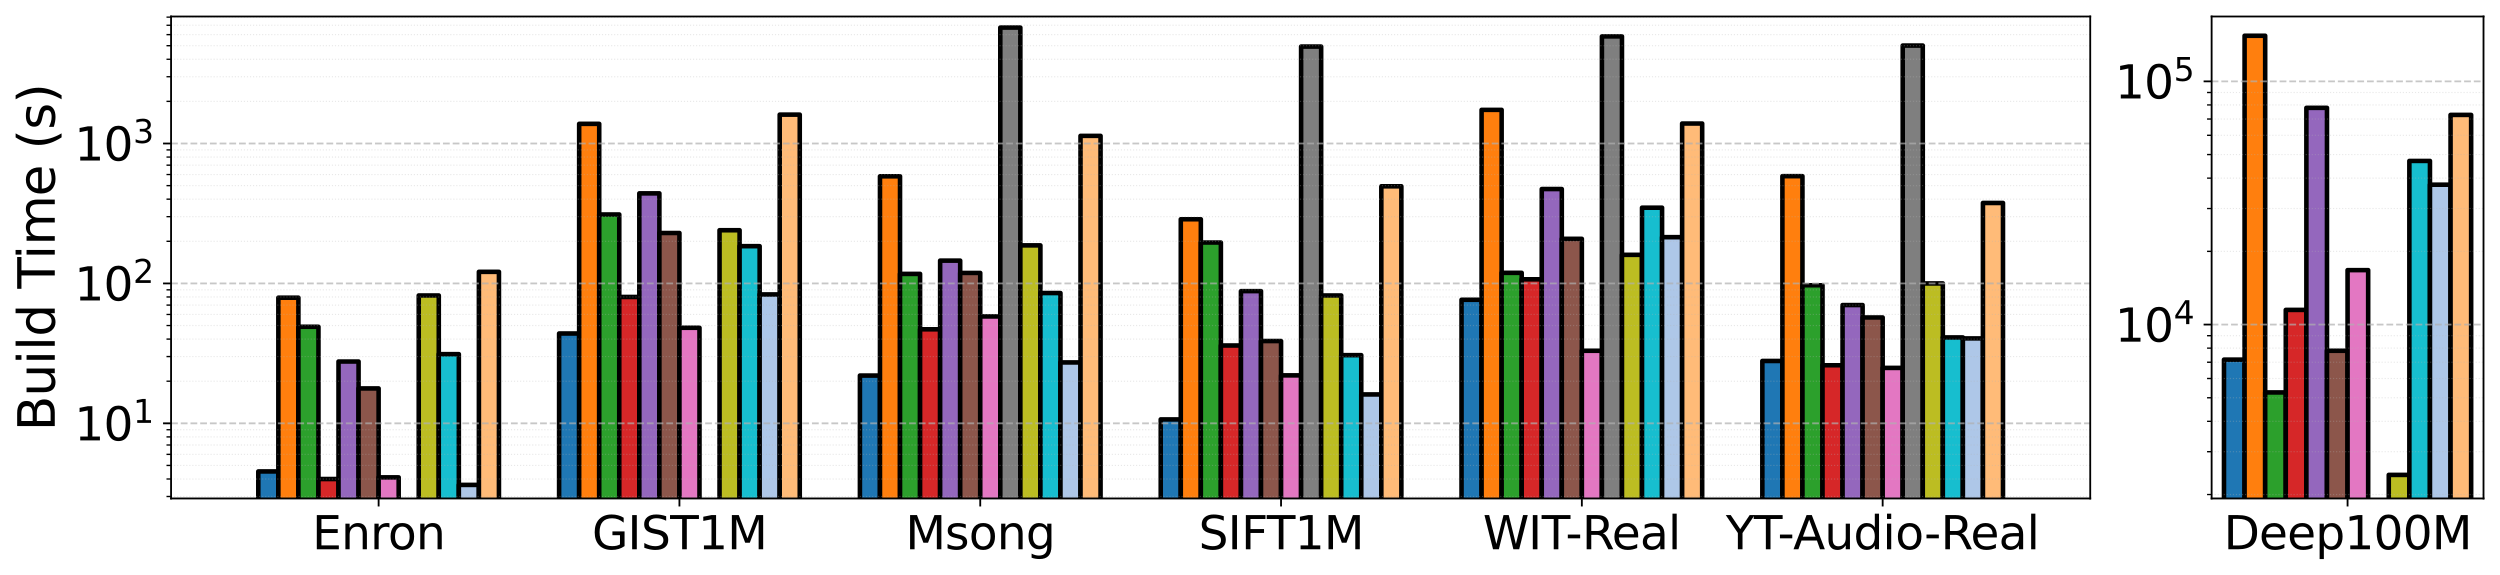 <?xml version="1.0" encoding="utf-8" standalone="no"?>
<!DOCTYPE svg PUBLIC "-//W3C//DTD SVG 1.1//EN"
  "http://www.w3.org/Graphics/SVG/1.1/DTD/svg11.dtd">
<svg xmlns:xlink="http://www.w3.org/1999/xlink" width="1091.584pt" height="251.196pt" viewBox="0 0 1091.584 251.196" xmlns="http://www.w3.org/2000/svg" version="1.1">
 <defs>
  <style type="text/css">*{stroke-linejoin: round; stroke-linecap: butt}</style>
 </defs>
 <g id="figure_1">
  <g id="patch_1">
   <path d="M 0 251.196 
L 1091.584 251.196 
L 1091.584 0 
L 0 0 
z
" style="fill: #ffffff"/>
  </g>
  <g id="axes_1">
   <g id="patch_2">
    <path d="M 74.692 217.64 
L 912.661 217.64 
L 912.661 7.2 
L 74.692 7.2 
z
" style="fill: #ffffff"/>
   </g>
   <g id="patch_3">
    <path d="M 112.781 61337.585 
L 121.538 61337.585 
L 121.538 205.85 
L 112.781 205.85 
z
" clip-path="url(#pbf9eec6130)" style="fill: #1f77b4; stroke: #000000; stroke-width: 2; stroke-linejoin: miter"/>
   </g>
   <g id="patch_4">
    <path d="M 244.125 61337.585 
L 252.881 61337.585 
L 252.881 145.616 
L 244.125 145.616 
z
" clip-path="url(#pbf9eec6130)" style="fill: #1f77b4; stroke: #000000; stroke-width: 2; stroke-linejoin: miter"/>
   </g>
   <g id="patch_5">
    <path d="M 375.468 61337.585 
L 384.224 61337.585 
L 384.224 163.982 
L 375.468 163.982 
z
" clip-path="url(#pbf9eec6130)" style="fill: #1f77b4; stroke: #000000; stroke-width: 2; stroke-linejoin: miter"/>
   </g>
   <g id="patch_6">
    <path d="M 506.811 61337.585 
L 515.567 61337.585 
L 515.567 183.12 
L 506.811 183.12 
z
" clip-path="url(#pbf9eec6130)" style="fill: #1f77b4; stroke: #000000; stroke-width: 2; stroke-linejoin: miter"/>
   </g>
   <g id="patch_7">
    <path d="M 638.154 61337.585 
L 646.91 61337.585 
L 646.91 130.883 
L 638.154 130.883 
z
" clip-path="url(#pbf9eec6130)" style="fill: #1f77b4; stroke: #000000; stroke-width: 2; stroke-linejoin: miter"/>
   </g>
   <g id="patch_8">
    <path d="M 769.497 61337.585 
L 778.253 61337.585 
L 778.253 157.609 
L 769.497 157.609 
z
" clip-path="url(#pbf9eec6130)" style="fill: #1f77b4; stroke: #000000; stroke-width: 2; stroke-linejoin: miter"/>
   </g>
   <g id="patch_9">
    <path d="M 121.538 61337.585 
L 130.294 61337.585 
L 130.294 129.977 
L 121.538 129.977 
z
" clip-path="url(#pbf9eec6130)" style="fill: #ff7f0e; stroke: #000000; stroke-width: 2; stroke-linejoin: miter"/>
   </g>
   <g id="patch_10">
    <path d="M 252.881 61337.585 
L 261.637 61337.585 
L 261.637 54.079 
L 252.881 54.079 
z
" clip-path="url(#pbf9eec6130)" style="fill: #ff7f0e; stroke: #000000; stroke-width: 2; stroke-linejoin: miter"/>
   </g>
   <g id="patch_11">
    <path d="M 384.224 61337.585 
L 392.98 61337.585 
L 392.98 76.976 
L 384.224 76.976 
z
" clip-path="url(#pbf9eec6130)" style="fill: #ff7f0e; stroke: #000000; stroke-width: 2; stroke-linejoin: miter"/>
   </g>
   <g id="patch_12">
    <path d="M 515.567 61337.585 
L 524.323 61337.585 
L 524.323 95.741 
L 515.567 95.741 
z
" clip-path="url(#pbf9eec6130)" style="fill: #ff7f0e; stroke: #000000; stroke-width: 2; stroke-linejoin: miter"/>
   </g>
   <g id="patch_13">
    <path d="M 646.91 61337.585 
L 655.666 61337.585 
L 655.666 47.975 
L 646.91 47.975 
z
" clip-path="url(#pbf9eec6130)" style="fill: #ff7f0e; stroke: #000000; stroke-width: 2; stroke-linejoin: miter"/>
   </g>
   <g id="patch_14">
    <path d="M 778.253 61337.585 
L 787.009 61337.585 
L 787.009 76.93 
L 778.253 76.93 
z
" clip-path="url(#pbf9eec6130)" style="fill: #ff7f0e; stroke: #000000; stroke-width: 2; stroke-linejoin: miter"/>
   </g>
   <g id="patch_15">
    <path d="M 130.294 61337.585 
L 139.05 61337.585 
L 139.05 142.676 
L 130.294 142.676 
z
" clip-path="url(#pbf9eec6130)" style="fill: #2ca02c; stroke: #000000; stroke-width: 2; stroke-linejoin: miter"/>
   </g>
   <g id="patch_16">
    <path d="M 261.637 61337.585 
L 270.393 61337.585 
L 270.393 93.646 
L 261.637 93.646 
z
" clip-path="url(#pbf9eec6130)" style="fill: #2ca02c; stroke: #000000; stroke-width: 2; stroke-linejoin: miter"/>
   </g>
   <g id="patch_17">
    <path d="M 392.98 61337.585 
L 401.736 61337.585 
L 401.736 119.584 
L 392.98 119.584 
z
" clip-path="url(#pbf9eec6130)" style="fill: #2ca02c; stroke: #000000; stroke-width: 2; stroke-linejoin: miter"/>
   </g>
   <g id="patch_18">
    <path d="M 524.323 61337.585 
L 533.079 61337.585 
L 533.079 105.895 
L 524.323 105.895 
z
" clip-path="url(#pbf9eec6130)" style="fill: #2ca02c; stroke: #000000; stroke-width: 2; stroke-linejoin: miter"/>
   </g>
   <g id="patch_19">
    <path d="M 655.666 61337.585 
L 664.423 61337.585 
L 664.423 119.134 
L 655.666 119.134 
z
" clip-path="url(#pbf9eec6130)" style="fill: #2ca02c; stroke: #000000; stroke-width: 2; stroke-linejoin: miter"/>
   </g>
   <g id="patch_20">
    <path d="M 787.009 61337.585 
L 795.766 61337.585 
L 795.766 124.557 
L 787.009 124.557 
z
" clip-path="url(#pbf9eec6130)" style="fill: #2ca02c; stroke: #000000; stroke-width: 2; stroke-linejoin: miter"/>
   </g>
   <g id="patch_21">
    <path d="M 139.05 61337.585 
L 147.806 61337.585 
L 147.806 209.152 
L 139.05 209.152 
z
" clip-path="url(#pbf9eec6130)" style="fill: #d62728; stroke: #000000; stroke-width: 2; stroke-linejoin: miter"/>
   </g>
   <g id="patch_22">
    <path d="M 270.393 61337.585 
L 279.149 61337.585 
L 279.149 129.67 
L 270.393 129.67 
z
" clip-path="url(#pbf9eec6130)" style="fill: #d62728; stroke: #000000; stroke-width: 2; stroke-linejoin: miter"/>
   </g>
   <g id="patch_23">
    <path d="M 401.736 61337.585 
L 410.492 61337.585 
L 410.492 143.781 
L 401.736 143.781 
z
" clip-path="url(#pbf9eec6130)" style="fill: #d62728; stroke: #000000; stroke-width: 2; stroke-linejoin: miter"/>
   </g>
   <g id="patch_24">
    <path d="M 533.079 61337.585 
L 541.836 61337.585 
L 541.836 150.855 
L 533.079 150.855 
z
" clip-path="url(#pbf9eec6130)" style="fill: #d62728; stroke: #000000; stroke-width: 2; stroke-linejoin: miter"/>
   </g>
   <g id="patch_25">
    <path d="M 664.423 61337.585 
L 673.179 61337.585 
L 673.179 121.954 
L 664.423 121.954 
z
" clip-path="url(#pbf9eec6130)" style="fill: #d62728; stroke: #000000; stroke-width: 2; stroke-linejoin: miter"/>
   </g>
   <g id="patch_26">
    <path d="M 795.766 61337.585 
L 804.522 61337.585 
L 804.522 159.489 
L 795.766 159.489 
z
" clip-path="url(#pbf9eec6130)" style="fill: #d62728; stroke: #000000; stroke-width: 2; stroke-linejoin: miter"/>
   </g>
   <g id="patch_27">
    <path d="M 147.806 61337.585 
L 156.562 61337.585 
L 156.562 157.856 
L 147.806 157.856 
z
" clip-path="url(#pbf9eec6130)" style="fill: #9467bd; stroke: #000000; stroke-width: 2; stroke-linejoin: miter"/>
   </g>
   <g id="patch_28">
    <path d="M 279.149 61337.585 
L 287.906 61337.585 
L 287.906 84.425 
L 279.149 84.425 
z
" clip-path="url(#pbf9eec6130)" style="fill: #9467bd; stroke: #000000; stroke-width: 2; stroke-linejoin: miter"/>
   </g>
   <g id="patch_29">
    <path d="M 410.492 61337.585 
L 419.249 61337.585 
L 419.249 113.8 
L 410.492 113.8 
z
" clip-path="url(#pbf9eec6130)" style="fill: #9467bd; stroke: #000000; stroke-width: 2; stroke-linejoin: miter"/>
   </g>
   <g id="patch_30">
    <path d="M 541.836 61337.585 
L 550.592 61337.585 
L 550.592 127.119 
L 541.836 127.119 
z
" clip-path="url(#pbf9eec6130)" style="fill: #9467bd; stroke: #000000; stroke-width: 2; stroke-linejoin: miter"/>
   </g>
   <g id="patch_31">
    <path d="M 673.179 61337.585 
L 681.935 61337.585 
L 681.935 82.547 
L 673.179 82.547 
z
" clip-path="url(#pbf9eec6130)" style="fill: #9467bd; stroke: #000000; stroke-width: 2; stroke-linejoin: miter"/>
   </g>
   <g id="patch_32">
    <path d="M 804.522 61337.585 
L 813.278 61337.585 
L 813.278 133.201 
L 804.522 133.201 
z
" clip-path="url(#pbf9eec6130)" style="fill: #9467bd; stroke: #000000; stroke-width: 2; stroke-linejoin: miter"/>
   </g>
   <g id="patch_33">
    <path d="M 156.562 61337.585 
L 165.319 61337.585 
L 165.319 169.602 
L 156.562 169.602 
z
" clip-path="url(#pbf9eec6130)" style="fill: #8c564b; stroke: #000000; stroke-width: 2; stroke-linejoin: miter"/>
   </g>
   <g id="patch_34">
    <path d="M 287.906 61337.585 
L 296.662 61337.585 
L 296.662 101.736 
L 287.906 101.736 
z
" clip-path="url(#pbf9eec6130)" style="fill: #8c564b; stroke: #000000; stroke-width: 2; stroke-linejoin: miter"/>
   </g>
   <g id="patch_35">
    <path d="M 419.249 61337.585 
L 428.005 61337.585 
L 428.005 119.172 
L 419.249 119.172 
z
" clip-path="url(#pbf9eec6130)" style="fill: #8c564b; stroke: #000000; stroke-width: 2; stroke-linejoin: miter"/>
   </g>
   <g id="patch_36">
    <path d="M 550.592 61337.585 
L 559.348 61337.585 
L 559.348 148.902 
L 550.592 148.902 
z
" clip-path="url(#pbf9eec6130)" style="fill: #8c564b; stroke: #000000; stroke-width: 2; stroke-linejoin: miter"/>
   </g>
   <g id="patch_37">
    <path d="M 681.935 61337.585 
L 690.691 61337.585 
L 690.691 104.293 
L 681.935 104.293 
z
" clip-path="url(#pbf9eec6130)" style="fill: #8c564b; stroke: #000000; stroke-width: 2; stroke-linejoin: miter"/>
   </g>
   <g id="patch_38">
    <path d="M 813.278 61337.585 
L 822.034 61337.585 
L 822.034 138.621 
L 813.278 138.621 
z
" clip-path="url(#pbf9eec6130)" style="fill: #8c564b; stroke: #000000; stroke-width: 2; stroke-linejoin: miter"/>
   </g>
   <g id="patch_39">
    <path d="M 165.319 61337.585 
L 174.075 61337.585 
L 174.075 208.437 
L 165.319 208.437 
z
" clip-path="url(#pbf9eec6130)" style="fill: #e377c2; stroke: #000000; stroke-width: 2; stroke-linejoin: miter"/>
   </g>
   <g id="patch_40">
    <path d="M 296.662 61337.585 
L 305.418 61337.585 
L 305.418 143.122 
L 296.662 143.122 
z
" clip-path="url(#pbf9eec6130)" style="fill: #e377c2; stroke: #000000; stroke-width: 2; stroke-linejoin: miter"/>
   </g>
   <g id="patch_41">
    <path d="M 428.005 61337.585 
L 436.761 61337.585 
L 436.761 138.158 
L 428.005 138.158 
z
" clip-path="url(#pbf9eec6130)" style="fill: #e377c2; stroke: #000000; stroke-width: 2; stroke-linejoin: miter"/>
   </g>
   <g id="patch_42">
    <path d="M 559.348 61337.585 
L 568.104 61337.585 
L 568.104 163.906 
L 559.348 163.906 
z
" clip-path="url(#pbf9eec6130)" style="fill: #e377c2; stroke: #000000; stroke-width: 2; stroke-linejoin: miter"/>
   </g>
   <g id="patch_43">
    <path d="M 690.691 61337.585 
L 699.447 61337.585 
L 699.447 153.164 
L 690.691 153.164 
z
" clip-path="url(#pbf9eec6130)" style="fill: #e377c2; stroke: #000000; stroke-width: 2; stroke-linejoin: miter"/>
   </g>
   <g id="patch_44">
    <path d="M 822.034 61337.585 
L 830.79 61337.585 
L 830.79 160.636 
L 822.034 160.636 
z
" clip-path="url(#pbf9eec6130)" style="fill: #e377c2; stroke: #000000; stroke-width: 2; stroke-linejoin: miter"/>
   </g>
   <g id="patch_45">
    <path clip-path="url(#pbf9eec6130)" style="fill: #7f7f7f; stroke: #000000; stroke-width: 2; stroke-linejoin: miter"/>
   </g>
   <g id="patch_46">
    <path clip-path="url(#pbf9eec6130)" style="fill: #7f7f7f; stroke: #000000; stroke-width: 2; stroke-linejoin: miter"/>
   </g>
   <g id="patch_47">
    <path d="M 436.761 61337.585 
L 445.517 61337.585 
L 445.517 12.037 
L 436.761 12.037 
z
" clip-path="url(#pbf9eec6130)" style="fill: #7f7f7f; stroke: #000000; stroke-width: 2; stroke-linejoin: miter"/>
   </g>
   <g id="patch_48">
    <path d="M 568.104 61337.585 
L 576.86 61337.585 
L 576.86 20.336 
L 568.104 20.336 
z
" clip-path="url(#pbf9eec6130)" style="fill: #7f7f7f; stroke: #000000; stroke-width: 2; stroke-linejoin: miter"/>
   </g>
   <g id="patch_49">
    <path d="M 699.447 61337.585 
L 708.204 61337.585 
L 708.204 15.898 
L 699.447 15.898 
z
" clip-path="url(#pbf9eec6130)" style="fill: #7f7f7f; stroke: #000000; stroke-width: 2; stroke-linejoin: miter"/>
   </g>
   <g id="patch_50">
    <path d="M 830.79 61337.585 
L 839.547 61337.585 
L 839.547 19.892 
L 830.79 19.892 
z
" clip-path="url(#pbf9eec6130)" style="fill: #7f7f7f; stroke: #000000; stroke-width: 2; stroke-linejoin: miter"/>
   </g>
   <g id="patch_51">
    <path d="M 182.831 61337.585 
L 191.587 61337.585 
L 191.587 129.014 
L 182.831 129.014 
z
" clip-path="url(#pbf9eec6130)" style="fill: #bcbd22; stroke: #000000; stroke-width: 2; stroke-linejoin: miter"/>
   </g>
   <g id="patch_52">
    <path d="M 314.174 61337.585 
L 322.93 61337.585 
L 322.93 100.521 
L 314.174 100.521 
z
" clip-path="url(#pbf9eec6130)" style="fill: #bcbd22; stroke: #000000; stroke-width: 2; stroke-linejoin: miter"/>
   </g>
   <g id="patch_53">
    <path d="M 445.517 61337.585 
L 454.274 61337.585 
L 454.274 107.142 
L 445.517 107.142 
z
" clip-path="url(#pbf9eec6130)" style="fill: #bcbd22; stroke: #000000; stroke-width: 2; stroke-linejoin: miter"/>
   </g>
   <g id="patch_54">
    <path d="M 576.86 61337.585 
L 585.617 61337.585 
L 585.617 129.014 
L 576.86 129.014 
z
" clip-path="url(#pbf9eec6130)" style="fill: #bcbd22; stroke: #000000; stroke-width: 2; stroke-linejoin: miter"/>
   </g>
   <g id="patch_55">
    <path d="M 708.204 61337.585 
L 716.96 61337.585 
L 716.96 111.279 
L 708.204 111.279 
z
" clip-path="url(#pbf9eec6130)" style="fill: #bcbd22; stroke: #000000; stroke-width: 2; stroke-linejoin: miter"/>
   </g>
   <g id="patch_56">
    <path d="M 839.547 61337.585 
L 848.303 61337.585 
L 848.303 123.749 
L 839.547 123.749 
z
" clip-path="url(#pbf9eec6130)" style="fill: #bcbd22; stroke: #000000; stroke-width: 2; stroke-linejoin: miter"/>
   </g>
   <g id="patch_57">
    <path d="M 191.587 61337.585 
L 200.343 61337.585 
L 200.343 154.634 
L 191.587 154.634 
z
" clip-path="url(#pbf9eec6130)" style="fill: #17becf; stroke: #000000; stroke-width: 2; stroke-linejoin: miter"/>
   </g>
   <g id="patch_58">
    <path d="M 322.93 61337.585 
L 331.687 61337.585 
L 331.687 107.488 
L 322.93 107.488 
z
" clip-path="url(#pbf9eec6130)" style="fill: #17becf; stroke: #000000; stroke-width: 2; stroke-linejoin: miter"/>
   </g>
   <g id="patch_59">
    <path d="M 454.274 61337.585 
L 463.03 61337.585 
L 463.03 127.949 
L 454.274 127.949 
z
" clip-path="url(#pbf9eec6130)" style="fill: #17becf; stroke: #000000; stroke-width: 2; stroke-linejoin: miter"/>
   </g>
   <g id="patch_60">
    <path d="M 585.617 61337.585 
L 594.373 61337.585 
L 594.373 155.077 
L 585.617 155.077 
z
" clip-path="url(#pbf9eec6130)" style="fill: #17becf; stroke: #000000; stroke-width: 2; stroke-linejoin: miter"/>
   </g>
   <g id="patch_61">
    <path d="M 716.96 61337.585 
L 725.716 61337.585 
L 725.716 90.687 
L 716.96 90.687 
z
" clip-path="url(#pbf9eec6130)" style="fill: #17becf; stroke: #000000; stroke-width: 2; stroke-linejoin: miter"/>
   </g>
   <g id="patch_62">
    <path d="M 848.303 61337.585 
L 857.059 61337.585 
L 857.059 147.335 
L 848.303 147.335 
z
" clip-path="url(#pbf9eec6130)" style="fill: #17becf; stroke: #000000; stroke-width: 2; stroke-linejoin: miter"/>
   </g>
   <g id="patch_63">
    <path d="M 200.343 61337.585 
L 209.1 61337.585 
L 209.1 211.72 
L 200.343 211.72 
z
" clip-path="url(#pbf9eec6130)" style="fill: #aec7e8; stroke: #000000; stroke-width: 2; stroke-linejoin: miter"/>
   </g>
   <g id="patch_64">
    <path d="M 331.687 61337.585 
L 340.443 61337.585 
L 340.443 128.568 
L 331.687 128.568 
z
" clip-path="url(#pbf9eec6130)" style="fill: #aec7e8; stroke: #000000; stroke-width: 2; stroke-linejoin: miter"/>
   </g>
   <g id="patch_65">
    <path d="M 463.03 61337.585 
L 471.786 61337.585 
L 471.786 158.254 
L 463.03 158.254 
z
" clip-path="url(#pbf9eec6130)" style="fill: #aec7e8; stroke: #000000; stroke-width: 2; stroke-linejoin: miter"/>
   </g>
   <g id="patch_66">
    <path d="M 594.373 61337.585 
L 603.129 61337.585 
L 603.129 172.214 
L 594.373 172.214 
z
" clip-path="url(#pbf9eec6130)" style="fill: #aec7e8; stroke: #000000; stroke-width: 2; stroke-linejoin: miter"/>
   </g>
   <g id="patch_67">
    <path d="M 725.716 61337.585 
L 734.472 61337.585 
L 734.472 103.556 
L 725.716 103.556 
z
" clip-path="url(#pbf9eec6130)" style="fill: #aec7e8; stroke: #000000; stroke-width: 2; stroke-linejoin: miter"/>
   </g>
   <g id="patch_68">
    <path d="M 857.059 61337.585 
L 865.815 61337.585 
L 865.815 147.761 
L 857.059 147.761 
z
" clip-path="url(#pbf9eec6130)" style="fill: #aec7e8; stroke: #000000; stroke-width: 2; stroke-linejoin: miter"/>
   </g>
   <g id="patch_69">
    <path d="M 209.1 61337.585 
L 217.856 61337.585 
L 217.856 118.692 
L 209.1 118.692 
z
" clip-path="url(#pbf9eec6130)" style="fill: #ffbb78; stroke: #000000; stroke-width: 2; stroke-linejoin: miter"/>
   </g>
   <g id="patch_70">
    <path d="M 340.443 61337.585 
L 349.199 61337.585 
L 349.199 50.055 
L 340.443 50.055 
z
" clip-path="url(#pbf9eec6130)" style="fill: #ffbb78; stroke: #000000; stroke-width: 2; stroke-linejoin: miter"/>
   </g>
   <g id="patch_71">
    <path d="M 471.786 61337.585 
L 480.542 61337.585 
L 480.542 59.325 
L 471.786 59.325 
z
" clip-path="url(#pbf9eec6130)" style="fill: #ffbb78; stroke: #000000; stroke-width: 2; stroke-linejoin: miter"/>
   </g>
   <g id="patch_72">
    <path d="M 603.129 61337.585 
L 611.885 61337.585 
L 611.885 81.34 
L 603.129 81.34 
z
" clip-path="url(#pbf9eec6130)" style="fill: #ffbb78; stroke: #000000; stroke-width: 2; stroke-linejoin: miter"/>
   </g>
   <g id="patch_73">
    <path d="M 734.472 61337.585 
L 743.228 61337.585 
L 743.228 53.94 
L 734.472 53.94 
z
" clip-path="url(#pbf9eec6130)" style="fill: #ffbb78; stroke: #000000; stroke-width: 2; stroke-linejoin: miter"/>
   </g>
   <g id="patch_74">
    <path d="M 865.815 61337.585 
L 874.572 61337.585 
L 874.572 88.614 
L 865.815 88.614 
z
" clip-path="url(#pbf9eec6130)" style="fill: #ffbb78; stroke: #000000; stroke-width: 2; stroke-linejoin: miter"/>
   </g>
   <g id="matplotlib.axis_1">
    <g id="xtick_1">
     <g id="line2d_1">
      <defs>
       <path id="mf5e094c539" d="M 0 0 
L 0 3.5 
" style="stroke: #000000; stroke-width: 0.8"/>
      </defs>
      <g>
       <use xlink:href="#mf5e094c539" x="165.319" y="217.64" style="stroke: #000000; stroke-width: 0.8"/>
      </g>
     </g>
     <g id="text_1">
      <!-- Enron -->
      <g transform="translate(136.32 239.837) scale(0.2 -0.2)">
       <defs>
        <path id="DejaVuSans-45" d="M 628 4666 
L 3578 4666 
L 3578 4134 
L 1259 4134 
L 1259 2753 
L 3481 2753 
L 3481 2222 
L 1259 2222 
L 1259 531 
L 3634 531 
L 3634 0 
L 628 0 
L 628 4666 
z
" transform="scale(0.016)"/>
        <path id="DejaVuSans-6e" d="M 3513 2113 
L 3513 0 
L 2938 0 
L 2938 2094 
Q 2938 2591 2744 2837 
Q 2550 3084 2163 3084 
Q 1697 3084 1428 2787 
Q 1159 2491 1159 1978 
L 1159 0 
L 581 0 
L 581 3500 
L 1159 3500 
L 1159 2956 
Q 1366 3272 1645 3428 
Q 1925 3584 2291 3584 
Q 2894 3584 3203 3211 
Q 3513 2838 3513 2113 
z
" transform="scale(0.016)"/>
        <path id="DejaVuSans-72" d="M 2631 2963 
Q 2534 3019 2420 3045 
Q 2306 3072 2169 3072 
Q 1681 3072 1420 2755 
Q 1159 2438 1159 1844 
L 1159 0 
L 581 0 
L 581 3500 
L 1159 3500 
L 1159 2956 
Q 1341 3275 1631 3429 
Q 1922 3584 2338 3584 
Q 2397 3584 2469 3576 
Q 2541 3569 2628 3553 
L 2631 2963 
z
" transform="scale(0.016)"/>
        <path id="DejaVuSans-6f" d="M 1959 3097 
Q 1497 3097 1228 2736 
Q 959 2375 959 1747 
Q 959 1119 1226 758 
Q 1494 397 1959 397 
Q 2419 397 2687 759 
Q 2956 1122 2956 1747 
Q 2956 2369 2687 2733 
Q 2419 3097 1959 3097 
z
M 1959 3584 
Q 2709 3584 3137 3096 
Q 3566 2609 3566 1747 
Q 3566 888 3137 398 
Q 2709 -91 1959 -91 
Q 1206 -91 779 398 
Q 353 888 353 1747 
Q 353 2609 779 3096 
Q 1206 3584 1959 3584 
z
" transform="scale(0.016)"/>
       </defs>
       <use xlink:href="#DejaVuSans-45"/>
       <use xlink:href="#DejaVuSans-6e" transform="translate(63.184 0)"/>
       <use xlink:href="#DejaVuSans-72" transform="translate(126.562 0)"/>
       <use xlink:href="#DejaVuSans-6f" transform="translate(165.426 0)"/>
       <use xlink:href="#DejaVuSans-6e" transform="translate(226.607 0)"/>
      </g>
     </g>
    </g>
    <g id="xtick_2">
     <g id="line2d_2">
      <g>
       <use xlink:href="#mf5e094c539" x="296.662" y="217.64" style="stroke: #000000; stroke-width: 0.8"/>
      </g>
     </g>
     <g id="text_2">
      <!-- GIST1M -->
      <g transform="translate(258.516 239.837) scale(0.2 -0.2)">
       <defs>
        <path id="DejaVuSans-47" d="M 3809 666 
L 3809 1919 
L 2778 1919 
L 2778 2438 
L 4434 2438 
L 4434 434 
Q 4069 175 3628 42 
Q 3188 -91 2688 -91 
Q 1594 -91 976 548 
Q 359 1188 359 2328 
Q 359 3472 976 4111 
Q 1594 4750 2688 4750 
Q 3144 4750 3555 4637 
Q 3966 4525 4313 4306 
L 4313 3634 
Q 3963 3931 3569 4081 
Q 3175 4231 2741 4231 
Q 1884 4231 1454 3753 
Q 1025 3275 1025 2328 
Q 1025 1384 1454 906 
Q 1884 428 2741 428 
Q 3075 428 3337 486 
Q 3600 544 3809 666 
z
" transform="scale(0.016)"/>
        <path id="DejaVuSans-49" d="M 628 4666 
L 1259 4666 
L 1259 0 
L 628 0 
L 628 4666 
z
" transform="scale(0.016)"/>
        <path id="DejaVuSans-53" d="M 3425 4513 
L 3425 3897 
Q 3066 4069 2747 4153 
Q 2428 4238 2131 4238 
Q 1616 4238 1336 4038 
Q 1056 3838 1056 3469 
Q 1056 3159 1242 3001 
Q 1428 2844 1947 2747 
L 2328 2669 
Q 3034 2534 3370 2195 
Q 3706 1856 3706 1288 
Q 3706 609 3251 259 
Q 2797 -91 1919 -91 
Q 1588 -91 1214 -16 
Q 841 59 441 206 
L 441 856 
Q 825 641 1194 531 
Q 1563 422 1919 422 
Q 2459 422 2753 634 
Q 3047 847 3047 1241 
Q 3047 1584 2836 1778 
Q 2625 1972 2144 2069 
L 1759 2144 
Q 1053 2284 737 2584 
Q 422 2884 422 3419 
Q 422 4038 858 4394 
Q 1294 4750 2059 4750 
Q 2388 4750 2728 4690 
Q 3069 4631 3425 4513 
z
" transform="scale(0.016)"/>
        <path id="DejaVuSans-54" d="M -19 4666 
L 3928 4666 
L 3928 4134 
L 2272 4134 
L 2272 0 
L 1638 0 
L 1638 4134 
L -19 4134 
L -19 4666 
z
" transform="scale(0.016)"/>
        <path id="DejaVuSans-31" d="M 794 531 
L 1825 531 
L 1825 4091 
L 703 3866 
L 703 4441 
L 1819 4666 
L 2450 4666 
L 2450 531 
L 3481 531 
L 3481 0 
L 794 0 
L 794 531 
z
" transform="scale(0.016)"/>
        <path id="DejaVuSans-4d" d="M 628 4666 
L 1569 4666 
L 2759 1491 
L 3956 4666 
L 4897 4666 
L 4897 0 
L 4281 0 
L 4281 4097 
L 3078 897 
L 2444 897 
L 1241 4097 
L 1241 0 
L 628 0 
L 628 4666 
z
" transform="scale(0.016)"/>
       </defs>
       <use xlink:href="#DejaVuSans-47"/>
       <use xlink:href="#DejaVuSans-49" transform="translate(77.49 0)"/>
       <use xlink:href="#DejaVuSans-53" transform="translate(106.982 0)"/>
       <use xlink:href="#DejaVuSans-54" transform="translate(170.459 0)"/>
       <use xlink:href="#DejaVuSans-31" transform="translate(231.543 0)"/>
       <use xlink:href="#DejaVuSans-4d" transform="translate(295.166 0)"/>
      </g>
     </g>
    </g>
    <g id="xtick_3">
     <g id="line2d_3">
      <g>
       <use xlink:href="#mf5e094c539" x="428.005" y="217.64" style="stroke: #000000; stroke-width: 0.8"/>
      </g>
     </g>
     <g id="text_3">
      <!-- Msong -->
      <g transform="translate(395.363 239.837) scale(0.2 -0.2)">
       <defs>
        <path id="DejaVuSans-73" d="M 2834 3397 
L 2834 2853 
Q 2591 2978 2328 3040 
Q 2066 3103 1784 3103 
Q 1356 3103 1142 2972 
Q 928 2841 928 2578 
Q 928 2378 1081 2264 
Q 1234 2150 1697 2047 
L 1894 2003 
Q 2506 1872 2764 1633 
Q 3022 1394 3022 966 
Q 3022 478 2636 193 
Q 2250 -91 1575 -91 
Q 1294 -91 989 -36 
Q 684 19 347 128 
L 347 722 
Q 666 556 975 473 
Q 1284 391 1588 391 
Q 1994 391 2212 530 
Q 2431 669 2431 922 
Q 2431 1156 2273 1281 
Q 2116 1406 1581 1522 
L 1381 1569 
Q 847 1681 609 1914 
Q 372 2147 372 2553 
Q 372 3047 722 3315 
Q 1072 3584 1716 3584 
Q 2034 3584 2315 3537 
Q 2597 3491 2834 3397 
z
" transform="scale(0.016)"/>
        <path id="DejaVuSans-67" d="M 2906 1791 
Q 2906 2416 2648 2759 
Q 2391 3103 1925 3103 
Q 1463 3103 1205 2759 
Q 947 2416 947 1791 
Q 947 1169 1205 825 
Q 1463 481 1925 481 
Q 2391 481 2648 825 
Q 2906 1169 2906 1791 
z
M 3481 434 
Q 3481 -459 3084 -895 
Q 2688 -1331 1869 -1331 
Q 1566 -1331 1297 -1286 
Q 1028 -1241 775 -1147 
L 775 -588 
Q 1028 -725 1275 -790 
Q 1522 -856 1778 -856 
Q 2344 -856 2625 -561 
Q 2906 -266 2906 331 
L 2906 616 
Q 2728 306 2450 153 
Q 2172 0 1784 0 
Q 1141 0 747 490 
Q 353 981 353 1791 
Q 353 2603 747 3093 
Q 1141 3584 1784 3584 
Q 2172 3584 2450 3431 
Q 2728 3278 2906 2969 
L 2906 3500 
L 3481 3500 
L 3481 434 
z
" transform="scale(0.016)"/>
       </defs>
       <use xlink:href="#DejaVuSans-4d"/>
       <use xlink:href="#DejaVuSans-73" transform="translate(86.279 0)"/>
       <use xlink:href="#DejaVuSans-6f" transform="translate(138.379 0)"/>
       <use xlink:href="#DejaVuSans-6e" transform="translate(199.561 0)"/>
       <use xlink:href="#DejaVuSans-67" transform="translate(262.939 0)"/>
      </g>
     </g>
    </g>
    <g id="xtick_4">
     <g id="line2d_4">
      <g>
       <use xlink:href="#mf5e094c539" x="559.348" y="217.64" style="stroke: #000000; stroke-width: 0.8"/>
      </g>
     </g>
     <g id="text_4">
      <!-- SIFT1M -->
      <g transform="translate(523.375 239.837) scale(0.2 -0.2)">
       <defs>
        <path id="DejaVuSans-46" d="M 628 4666 
L 3309 4666 
L 3309 4134 
L 1259 4134 
L 1259 2759 
L 3109 2759 
L 3109 2228 
L 1259 2228 
L 1259 0 
L 628 0 
L 628 4666 
z
" transform="scale(0.016)"/>
       </defs>
       <use xlink:href="#DejaVuSans-53"/>
       <use xlink:href="#DejaVuSans-49" transform="translate(63.477 0)"/>
       <use xlink:href="#DejaVuSans-46" transform="translate(92.969 0)"/>
       <use xlink:href="#DejaVuSans-54" transform="translate(148.738 0)"/>
       <use xlink:href="#DejaVuSans-31" transform="translate(209.822 0)"/>
       <use xlink:href="#DejaVuSans-4d" transform="translate(273.445 0)"/>
      </g>
     </g>
    </g>
    <g id="xtick_5">
     <g id="line2d_5">
      <g>
       <use xlink:href="#mf5e094c539" x="690.691" y="217.64" style="stroke: #000000; stroke-width: 0.8"/>
      </g>
     </g>
     <g id="text_5">
      <!-- WIT-Real -->
      <g transform="translate(647.493 239.837) scale(0.2 -0.2)">
       <defs>
        <path id="DejaVuSans-57" d="M 213 4666 
L 850 4666 
L 1831 722 
L 2809 4666 
L 3519 4666 
L 4500 722 
L 5478 4666 
L 6119 4666 
L 4947 0 
L 4153 0 
L 3169 4050 
L 2175 0 
L 1381 0 
L 213 4666 
z
" transform="scale(0.016)"/>
        <path id="DejaVuSans-2d" d="M 313 2009 
L 1997 2009 
L 1997 1497 
L 313 1497 
L 313 2009 
z
" transform="scale(0.016)"/>
        <path id="DejaVuSans-52" d="M 2841 2188 
Q 3044 2119 3236 1894 
Q 3428 1669 3622 1275 
L 4263 0 
L 3584 0 
L 2988 1197 
Q 2756 1666 2539 1819 
Q 2322 1972 1947 1972 
L 1259 1972 
L 1259 0 
L 628 0 
L 628 4666 
L 2053 4666 
Q 2853 4666 3247 4331 
Q 3641 3997 3641 3322 
Q 3641 2881 3436 2590 
Q 3231 2300 2841 2188 
z
M 1259 4147 
L 1259 2491 
L 2053 2491 
Q 2509 2491 2742 2702 
Q 2975 2913 2975 3322 
Q 2975 3731 2742 3939 
Q 2509 4147 2053 4147 
L 1259 4147 
z
" transform="scale(0.016)"/>
        <path id="DejaVuSans-65" d="M 3597 1894 
L 3597 1613 
L 953 1613 
Q 991 1019 1311 708 
Q 1631 397 2203 397 
Q 2534 397 2845 478 
Q 3156 559 3463 722 
L 3463 178 
Q 3153 47 2828 -22 
Q 2503 -91 2169 -91 
Q 1331 -91 842 396 
Q 353 884 353 1716 
Q 353 2575 817 3079 
Q 1281 3584 2069 3584 
Q 2775 3584 3186 3129 
Q 3597 2675 3597 1894 
z
M 3022 2063 
Q 3016 2534 2758 2815 
Q 2500 3097 2075 3097 
Q 1594 3097 1305 2825 
Q 1016 2553 972 2059 
L 3022 2063 
z
" transform="scale(0.016)"/>
        <path id="DejaVuSans-61" d="M 2194 1759 
Q 1497 1759 1228 1600 
Q 959 1441 959 1056 
Q 959 750 1161 570 
Q 1363 391 1709 391 
Q 2188 391 2477 730 
Q 2766 1069 2766 1631 
L 2766 1759 
L 2194 1759 
z
M 3341 1997 
L 3341 0 
L 2766 0 
L 2766 531 
Q 2569 213 2275 61 
Q 1981 -91 1556 -91 
Q 1019 -91 701 211 
Q 384 513 384 1019 
Q 384 1609 779 1909 
Q 1175 2209 1959 2209 
L 2766 2209 
L 2766 2266 
Q 2766 2663 2505 2880 
Q 2244 3097 1772 3097 
Q 1472 3097 1187 3025 
Q 903 2953 641 2809 
L 641 3341 
Q 956 3463 1253 3523 
Q 1550 3584 1831 3584 
Q 2591 3584 2966 3190 
Q 3341 2797 3341 1997 
z
" transform="scale(0.016)"/>
        <path id="DejaVuSans-6c" d="M 603 4863 
L 1178 4863 
L 1178 0 
L 603 0 
L 603 4863 
z
" transform="scale(0.016)"/>
       </defs>
       <use xlink:href="#DejaVuSans-57"/>
       <use xlink:href="#DejaVuSans-49" transform="translate(98.877 0)"/>
       <use xlink:href="#DejaVuSans-54" transform="translate(128.369 0)"/>
       <use xlink:href="#DejaVuSans-2d" transform="translate(180.328 0)"/>
       <use xlink:href="#DejaVuSans-52" transform="translate(216.412 0)"/>
       <use xlink:href="#DejaVuSans-65" transform="translate(281.395 0)"/>
       <use xlink:href="#DejaVuSans-61" transform="translate(342.918 0)"/>
       <use xlink:href="#DejaVuSans-6c" transform="translate(404.197 0)"/>
      </g>
     </g>
    </g>
    <g id="xtick_6">
     <g id="line2d_6">
      <g>
       <use xlink:href="#mf5e094c539" x="822.034" y="217.64" style="stroke: #000000; stroke-width: 0.8"/>
      </g>
     </g>
     <g id="text_6">
      <!-- YT-Audio-Real -->
      <g transform="translate(753.572 239.837) scale(0.2 -0.2)">
       <defs>
        <path id="DejaVuSans-59" d="M -13 4666 
L 666 4666 
L 1959 2747 
L 3244 4666 
L 3922 4666 
L 2272 2222 
L 2272 0 
L 1638 0 
L 1638 2222 
L -13 4666 
z
" transform="scale(0.016)"/>
        <path id="DejaVuSans-41" d="M 2188 4044 
L 1331 1722 
L 3047 1722 
L 2188 4044 
z
M 1831 4666 
L 2547 4666 
L 4325 0 
L 3669 0 
L 3244 1197 
L 1141 1197 
L 716 0 
L 50 0 
L 1831 4666 
z
" transform="scale(0.016)"/>
        <path id="DejaVuSans-75" d="M 544 1381 
L 544 3500 
L 1119 3500 
L 1119 1403 
Q 1119 906 1312 657 
Q 1506 409 1894 409 
Q 2359 409 2629 706 
Q 2900 1003 2900 1516 
L 2900 3500 
L 3475 3500 
L 3475 0 
L 2900 0 
L 2900 538 
Q 2691 219 2414 64 
Q 2138 -91 1772 -91 
Q 1169 -91 856 284 
Q 544 659 544 1381 
z
M 1991 3584 
L 1991 3584 
z
" transform="scale(0.016)"/>
        <path id="DejaVuSans-64" d="M 2906 2969 
L 2906 4863 
L 3481 4863 
L 3481 0 
L 2906 0 
L 2906 525 
Q 2725 213 2448 61 
Q 2172 -91 1784 -91 
Q 1150 -91 751 415 
Q 353 922 353 1747 
Q 353 2572 751 3078 
Q 1150 3584 1784 3584 
Q 2172 3584 2448 3432 
Q 2725 3281 2906 2969 
z
M 947 1747 
Q 947 1113 1208 752 
Q 1469 391 1925 391 
Q 2381 391 2643 752 
Q 2906 1113 2906 1747 
Q 2906 2381 2643 2742 
Q 2381 3103 1925 3103 
Q 1469 3103 1208 2742 
Q 947 2381 947 1747 
z
" transform="scale(0.016)"/>
        <path id="DejaVuSans-69" d="M 603 3500 
L 1178 3500 
L 1178 0 
L 603 0 
L 603 3500 
z
M 603 4863 
L 1178 4863 
L 1178 4134 
L 603 4134 
L 603 4863 
z
" transform="scale(0.016)"/>
       </defs>
       <use xlink:href="#DejaVuSans-59"/>
       <use xlink:href="#DejaVuSans-54" transform="translate(61.084 0)"/>
       <use xlink:href="#DejaVuSans-2d" transform="translate(113.043 0)"/>
       <use xlink:href="#DejaVuSans-41" transform="translate(146.877 0)"/>
       <use xlink:href="#DejaVuSans-75" transform="translate(215.285 0)"/>
       <use xlink:href="#DejaVuSans-64" transform="translate(278.664 0)"/>
       <use xlink:href="#DejaVuSans-69" transform="translate(342.141 0)"/>
       <use xlink:href="#DejaVuSans-6f" transform="translate(369.924 0)"/>
       <use xlink:href="#DejaVuSans-2d" transform="translate(432.98 0)"/>
       <use xlink:href="#DejaVuSans-52" transform="translate(469.064 0)"/>
       <use xlink:href="#DejaVuSans-65" transform="translate(534.047 0)"/>
       <use xlink:href="#DejaVuSans-61" transform="translate(595.57 0)"/>
       <use xlink:href="#DejaVuSans-6c" transform="translate(656.85 0)"/>
      </g>
     </g>
    </g>
   </g>
   <g id="matplotlib.axis_2">
    <g id="ytick_1">
     <g id="line2d_7">
      <path d="M 74.692 184.841 
L 912.661 184.841 
" clip-path="url(#pbf9eec6130)" style="fill: none; stroke-dasharray: 2.96,1.28; stroke-dashoffset: 0; stroke: #b0b0b0; stroke-opacity: 0.7; stroke-width: 0.8"/>
     </g>
     <g id="line2d_8">
      <defs>
       <path id="m193dd70451" d="M 0 0 
L -3.5 0 
" style="stroke: #000000; stroke-width: 0.8"/>
      </defs>
      <g>
       <use xlink:href="#m193dd70451" x="74.692" y="184.841" style="stroke: #000000; stroke-width: 0.8"/>
      </g>
     </g>
     <g id="text_7">
      <!-- $\mathdefault{10^{1}}$ -->
      <g transform="translate(32.492 192.439) scale(0.2 -0.2)">
       <defs>
        <path id="DejaVuSans-30" d="M 2034 4250 
Q 1547 4250 1301 3770 
Q 1056 3291 1056 2328 
Q 1056 1369 1301 889 
Q 1547 409 2034 409 
Q 2525 409 2770 889 
Q 3016 1369 3016 2328 
Q 3016 3291 2770 3770 
Q 2525 4250 2034 4250 
z
M 2034 4750 
Q 2819 4750 3233 4129 
Q 3647 3509 3647 2328 
Q 3647 1150 3233 529 
Q 2819 -91 2034 -91 
Q 1250 -91 836 529 
Q 422 1150 422 2328 
Q 422 3509 836 4129 
Q 1250 4750 2034 4750 
z
" transform="scale(0.016)"/>
       </defs>
       <use xlink:href="#DejaVuSans-31" transform="translate(0 0.684)"/>
       <use xlink:href="#DejaVuSans-30" transform="translate(63.623 0.684)"/>
       <use xlink:href="#DejaVuSans-31" transform="translate(128.203 38.966) scale(0.7)"/>
      </g>
     </g>
    </g>
    <g id="ytick_2">
     <g id="line2d_9">
      <path d="M 74.692 123.749 
L 912.661 123.749 
" clip-path="url(#pbf9eec6130)" style="fill: none; stroke-dasharray: 2.96,1.28; stroke-dashoffset: 0; stroke: #b0b0b0; stroke-opacity: 0.7; stroke-width: 0.8"/>
     </g>
     <g id="line2d_10">
      <g>
       <use xlink:href="#m193dd70451" x="74.692" y="123.749" style="stroke: #000000; stroke-width: 0.8"/>
      </g>
     </g>
     <g id="text_8">
      <!-- $\mathdefault{10^{2}}$ -->
      <g transform="translate(32.492 131.348) scale(0.2 -0.2)">
       <defs>
        <path id="DejaVuSans-32" d="M 1228 531 
L 3431 531 
L 3431 0 
L 469 0 
L 469 531 
Q 828 903 1448 1529 
Q 2069 2156 2228 2338 
Q 2531 2678 2651 2914 
Q 2772 3150 2772 3378 
Q 2772 3750 2511 3984 
Q 2250 4219 1831 4219 
Q 1534 4219 1204 4116 
Q 875 4013 500 3803 
L 500 4441 
Q 881 4594 1212 4672 
Q 1544 4750 1819 4750 
Q 2544 4750 2975 4387 
Q 3406 4025 3406 3419 
Q 3406 3131 3298 2873 
Q 3191 2616 2906 2266 
Q 2828 2175 2409 1742 
Q 1991 1309 1228 531 
z
" transform="scale(0.016)"/>
       </defs>
       <use xlink:href="#DejaVuSans-31" transform="translate(0 0.766)"/>
       <use xlink:href="#DejaVuSans-30" transform="translate(63.623 0.766)"/>
       <use xlink:href="#DejaVuSans-32" transform="translate(128.203 39.047) scale(0.7)"/>
      </g>
     </g>
    </g>
    <g id="ytick_3">
     <g id="line2d_11">
      <path d="M 74.692 62.658 
L 912.661 62.658 
" clip-path="url(#pbf9eec6130)" style="fill: none; stroke-dasharray: 2.96,1.28; stroke-dashoffset: 0; stroke: #b0b0b0; stroke-opacity: 0.7; stroke-width: 0.8"/>
     </g>
     <g id="line2d_12">
      <g>
       <use xlink:href="#m193dd70451" x="74.692" y="62.658" style="stroke: #000000; stroke-width: 0.8"/>
      </g>
     </g>
     <g id="text_9">
      <!-- $\mathdefault{10^{3}}$ -->
      <g transform="translate(32.492 70.256) scale(0.2 -0.2)">
       <defs>
        <path id="DejaVuSans-33" d="M 2597 2516 
Q 3050 2419 3304 2112 
Q 3559 1806 3559 1356 
Q 3559 666 3084 287 
Q 2609 -91 1734 -91 
Q 1441 -91 1130 -33 
Q 819 25 488 141 
L 488 750 
Q 750 597 1062 519 
Q 1375 441 1716 441 
Q 2309 441 2620 675 
Q 2931 909 2931 1356 
Q 2931 1769 2642 2001 
Q 2353 2234 1838 2234 
L 1294 2234 
L 1294 2753 
L 1863 2753 
Q 2328 2753 2575 2939 
Q 2822 3125 2822 3475 
Q 2822 3834 2567 4026 
Q 2313 4219 1838 4219 
Q 1578 4219 1281 4162 
Q 984 4106 628 3988 
L 628 4550 
Q 988 4650 1302 4700 
Q 1616 4750 1894 4750 
Q 2613 4750 3031 4423 
Q 3450 4097 3450 3541 
Q 3450 3153 3228 2886 
Q 3006 2619 2597 2516 
z
" transform="scale(0.016)"/>
       </defs>
       <use xlink:href="#DejaVuSans-31" transform="translate(0 0.766)"/>
       <use xlink:href="#DejaVuSans-30" transform="translate(63.623 0.766)"/>
       <use xlink:href="#DejaVuSans-33" transform="translate(128.203 39.047) scale(0.7)"/>
      </g>
     </g>
    </g>
    <g id="ytick_4">
     <g id="line2d_13">
      <path d="M 74.692 216.784 
L 912.661 216.784 
" clip-path="url(#pbf9eec6130)" style="fill: none; stroke-dasharray: 0.5,0.825; stroke-dashoffset: 0; stroke: #b0b0b0; stroke-opacity: 0.3; stroke-width: 0.5"/>
     </g>
     <g id="line2d_14">
      <defs>
       <path id="m944fb63cc4" d="M 0 0 
L -2 0 
" style="stroke: #000000; stroke-width: 0.6"/>
      </defs>
      <g>
       <use xlink:href="#m944fb63cc4" x="74.692" y="216.784" style="stroke: #000000; stroke-width: 0.6"/>
      </g>
     </g>
    </g>
    <g id="ytick_5">
     <g id="line2d_15">
      <path d="M 74.692 209.152 
L 912.661 209.152 
" clip-path="url(#pbf9eec6130)" style="fill: none; stroke-dasharray: 0.5,0.825; stroke-dashoffset: 0; stroke: #b0b0b0; stroke-opacity: 0.3; stroke-width: 0.5"/>
     </g>
     <g id="line2d_16">
      <g>
       <use xlink:href="#m944fb63cc4" x="74.692" y="209.152" style="stroke: #000000; stroke-width: 0.6"/>
      </g>
     </g>
    </g>
    <g id="ytick_6">
     <g id="line2d_17">
      <path d="M 74.692 203.231 
L 912.661 203.231 
" clip-path="url(#pbf9eec6130)" style="fill: none; stroke-dasharray: 0.5,0.825; stroke-dashoffset: 0; stroke: #b0b0b0; stroke-opacity: 0.3; stroke-width: 0.5"/>
     </g>
     <g id="line2d_18">
      <g>
       <use xlink:href="#m944fb63cc4" x="74.692" y="203.231" style="stroke: #000000; stroke-width: 0.6"/>
      </g>
     </g>
    </g>
    <g id="ytick_7">
     <g id="line2d_19">
      <path d="M 74.692 198.394 
L 912.661 198.394 
" clip-path="url(#pbf9eec6130)" style="fill: none; stroke-dasharray: 0.5,0.825; stroke-dashoffset: 0; stroke: #b0b0b0; stroke-opacity: 0.3; stroke-width: 0.5"/>
     </g>
     <g id="line2d_20">
      <g>
       <use xlink:href="#m944fb63cc4" x="74.692" y="198.394" style="stroke: #000000; stroke-width: 0.6"/>
      </g>
     </g>
    </g>
    <g id="ytick_8">
     <g id="line2d_21">
      <path d="M 74.692 194.304 
L 912.661 194.304 
" clip-path="url(#pbf9eec6130)" style="fill: none; stroke-dasharray: 0.5,0.825; stroke-dashoffset: 0; stroke: #b0b0b0; stroke-opacity: 0.3; stroke-width: 0.5"/>
     </g>
     <g id="line2d_22">
      <g>
       <use xlink:href="#m944fb63cc4" x="74.692" y="194.304" style="stroke: #000000; stroke-width: 0.6"/>
      </g>
     </g>
    </g>
    <g id="ytick_9">
     <g id="line2d_23">
      <path d="M 74.692 190.761 
L 912.661 190.761 
" clip-path="url(#pbf9eec6130)" style="fill: none; stroke-dasharray: 0.5,0.825; stroke-dashoffset: 0; stroke: #b0b0b0; stroke-opacity: 0.3; stroke-width: 0.5"/>
     </g>
     <g id="line2d_24">
      <g>
       <use xlink:href="#m944fb63cc4" x="74.692" y="190.761" style="stroke: #000000; stroke-width: 0.6"/>
      </g>
     </g>
    </g>
    <g id="ytick_10">
     <g id="line2d_25">
      <path d="M 74.692 187.636 
L 912.661 187.636 
" clip-path="url(#pbf9eec6130)" style="fill: none; stroke-dasharray: 0.5,0.825; stroke-dashoffset: 0; stroke: #b0b0b0; stroke-opacity: 0.3; stroke-width: 0.5"/>
     </g>
     <g id="line2d_26">
      <g>
       <use xlink:href="#m944fb63cc4" x="74.692" y="187.636" style="stroke: #000000; stroke-width: 0.6"/>
      </g>
     </g>
    </g>
    <g id="ytick_11">
     <g id="line2d_27">
      <path d="M 74.692 166.45 
L 912.661 166.45 
" clip-path="url(#pbf9eec6130)" style="fill: none; stroke-dasharray: 0.5,0.825; stroke-dashoffset: 0; stroke: #b0b0b0; stroke-opacity: 0.3; stroke-width: 0.5"/>
     </g>
     <g id="line2d_28">
      <g>
       <use xlink:href="#m944fb63cc4" x="74.692" y="166.45" style="stroke: #000000; stroke-width: 0.6"/>
      </g>
     </g>
    </g>
    <g id="ytick_12">
     <g id="line2d_29">
      <path d="M 74.692 155.693 
L 912.661 155.693 
" clip-path="url(#pbf9eec6130)" style="fill: none; stroke-dasharray: 0.5,0.825; stroke-dashoffset: 0; stroke: #b0b0b0; stroke-opacity: 0.3; stroke-width: 0.5"/>
     </g>
     <g id="line2d_30">
      <g>
       <use xlink:href="#m944fb63cc4" x="74.692" y="155.693" style="stroke: #000000; stroke-width: 0.6"/>
      </g>
     </g>
    </g>
    <g id="ytick_13">
     <g id="line2d_31">
      <path d="M 74.692 148.06 
L 912.661 148.06 
" clip-path="url(#pbf9eec6130)" style="fill: none; stroke-dasharray: 0.5,0.825; stroke-dashoffset: 0; stroke: #b0b0b0; stroke-opacity: 0.3; stroke-width: 0.5"/>
     </g>
     <g id="line2d_32">
      <g>
       <use xlink:href="#m944fb63cc4" x="74.692" y="148.06" style="stroke: #000000; stroke-width: 0.6"/>
      </g>
     </g>
    </g>
    <g id="ytick_14">
     <g id="line2d_33">
      <path d="M 74.692 142.14 
L 912.661 142.14 
" clip-path="url(#pbf9eec6130)" style="fill: none; stroke-dasharray: 0.5,0.825; stroke-dashoffset: 0; stroke: #b0b0b0; stroke-opacity: 0.3; stroke-width: 0.5"/>
     </g>
     <g id="line2d_34">
      <g>
       <use xlink:href="#m944fb63cc4" x="74.692" y="142.14" style="stroke: #000000; stroke-width: 0.6"/>
      </g>
     </g>
    </g>
    <g id="ytick_15">
     <g id="line2d_35">
      <path d="M 74.692 137.302 
L 912.661 137.302 
" clip-path="url(#pbf9eec6130)" style="fill: none; stroke-dasharray: 0.5,0.825; stroke-dashoffset: 0; stroke: #b0b0b0; stroke-opacity: 0.3; stroke-width: 0.5"/>
     </g>
     <g id="line2d_36">
      <g>
       <use xlink:href="#m944fb63cc4" x="74.692" y="137.302" style="stroke: #000000; stroke-width: 0.6"/>
      </g>
     </g>
    </g>
    <g id="ytick_16">
     <g id="line2d_37">
      <path d="M 74.692 133.212 
L 912.661 133.212 
" clip-path="url(#pbf9eec6130)" style="fill: none; stroke-dasharray: 0.5,0.825; stroke-dashoffset: 0; stroke: #b0b0b0; stroke-opacity: 0.3; stroke-width: 0.5"/>
     </g>
     <g id="line2d_38">
      <g>
       <use xlink:href="#m944fb63cc4" x="74.692" y="133.212" style="stroke: #000000; stroke-width: 0.6"/>
      </g>
     </g>
    </g>
    <g id="ytick_17">
     <g id="line2d_39">
      <path d="M 74.692 129.67 
L 912.661 129.67 
" clip-path="url(#pbf9eec6130)" style="fill: none; stroke-dasharray: 0.5,0.825; stroke-dashoffset: 0; stroke: #b0b0b0; stroke-opacity: 0.3; stroke-width: 0.5"/>
     </g>
     <g id="line2d_40">
      <g>
       <use xlink:href="#m944fb63cc4" x="74.692" y="129.67" style="stroke: #000000; stroke-width: 0.6"/>
      </g>
     </g>
    </g>
    <g id="ytick_18">
     <g id="line2d_41">
      <path d="M 74.692 126.545 
L 912.661 126.545 
" clip-path="url(#pbf9eec6130)" style="fill: none; stroke-dasharray: 0.5,0.825; stroke-dashoffset: 0; stroke: #b0b0b0; stroke-opacity: 0.3; stroke-width: 0.5"/>
     </g>
     <g id="line2d_42">
      <g>
       <use xlink:href="#m944fb63cc4" x="74.692" y="126.545" style="stroke: #000000; stroke-width: 0.6"/>
      </g>
     </g>
    </g>
    <g id="ytick_19">
     <g id="line2d_43">
      <path d="M 74.692 105.359 
L 912.661 105.359 
" clip-path="url(#pbf9eec6130)" style="fill: none; stroke-dasharray: 0.5,0.825; stroke-dashoffset: 0; stroke: #b0b0b0; stroke-opacity: 0.3; stroke-width: 0.5"/>
     </g>
     <g id="line2d_44">
      <g>
       <use xlink:href="#m944fb63cc4" x="74.692" y="105.359" style="stroke: #000000; stroke-width: 0.6"/>
      </g>
     </g>
    </g>
    <g id="ytick_20">
     <g id="line2d_45">
      <path d="M 74.692 94.601 
L 912.661 94.601 
" clip-path="url(#pbf9eec6130)" style="fill: none; stroke-dasharray: 0.5,0.825; stroke-dashoffset: 0; stroke: #b0b0b0; stroke-opacity: 0.3; stroke-width: 0.5"/>
     </g>
     <g id="line2d_46">
      <g>
       <use xlink:href="#m944fb63cc4" x="74.692" y="94.601" style="stroke: #000000; stroke-width: 0.6"/>
      </g>
     </g>
    </g>
    <g id="ytick_21">
     <g id="line2d_47">
      <path d="M 74.692 86.968 
L 912.661 86.968 
" clip-path="url(#pbf9eec6130)" style="fill: none; stroke-dasharray: 0.5,0.825; stroke-dashoffset: 0; stroke: #b0b0b0; stroke-opacity: 0.3; stroke-width: 0.5"/>
     </g>
     <g id="line2d_48">
      <g>
       <use xlink:href="#m944fb63cc4" x="74.692" y="86.968" style="stroke: #000000; stroke-width: 0.6"/>
      </g>
     </g>
    </g>
    <g id="ytick_22">
     <g id="line2d_49">
      <path d="M 74.692 81.048 
L 912.661 81.048 
" clip-path="url(#pbf9eec6130)" style="fill: none; stroke-dasharray: 0.5,0.825; stroke-dashoffset: 0; stroke: #b0b0b0; stroke-opacity: 0.3; stroke-width: 0.5"/>
     </g>
     <g id="line2d_50">
      <g>
       <use xlink:href="#m944fb63cc4" x="74.692" y="81.048" style="stroke: #000000; stroke-width: 0.6"/>
      </g>
     </g>
    </g>
    <g id="ytick_23">
     <g id="line2d_51">
      <path d="M 74.692 76.211 
L 912.661 76.211 
" clip-path="url(#pbf9eec6130)" style="fill: none; stroke-dasharray: 0.5,0.825; stroke-dashoffset: 0; stroke: #b0b0b0; stroke-opacity: 0.3; stroke-width: 0.5"/>
     </g>
     <g id="line2d_52">
      <g>
       <use xlink:href="#m944fb63cc4" x="74.692" y="76.211" style="stroke: #000000; stroke-width: 0.6"/>
      </g>
     </g>
    </g>
    <g id="ytick_24">
     <g id="line2d_53">
      <path d="M 74.692 72.121 
L 912.661 72.121 
" clip-path="url(#pbf9eec6130)" style="fill: none; stroke-dasharray: 0.5,0.825; stroke-dashoffset: 0; stroke: #b0b0b0; stroke-opacity: 0.3; stroke-width: 0.5"/>
     </g>
     <g id="line2d_54">
      <g>
       <use xlink:href="#m944fb63cc4" x="74.692" y="72.121" style="stroke: #000000; stroke-width: 0.6"/>
      </g>
     </g>
    </g>
    <g id="ytick_25">
     <g id="line2d_55">
      <path d="M 74.692 68.578 
L 912.661 68.578 
" clip-path="url(#pbf9eec6130)" style="fill: none; stroke-dasharray: 0.5,0.825; stroke-dashoffset: 0; stroke: #b0b0b0; stroke-opacity: 0.3; stroke-width: 0.5"/>
     </g>
     <g id="line2d_56">
      <g>
       <use xlink:href="#m944fb63cc4" x="74.692" y="68.578" style="stroke: #000000; stroke-width: 0.6"/>
      </g>
     </g>
    </g>
    <g id="ytick_26">
     <g id="line2d_57">
      <path d="M 74.692 65.453 
L 912.661 65.453 
" clip-path="url(#pbf9eec6130)" style="fill: none; stroke-dasharray: 0.5,0.825; stroke-dashoffset: 0; stroke: #b0b0b0; stroke-opacity: 0.3; stroke-width: 0.5"/>
     </g>
     <g id="line2d_58">
      <g>
       <use xlink:href="#m944fb63cc4" x="74.692" y="65.453" style="stroke: #000000; stroke-width: 0.6"/>
      </g>
     </g>
    </g>
    <g id="ytick_27">
     <g id="line2d_59">
      <path d="M 74.692 44.267 
L 912.661 44.267 
" clip-path="url(#pbf9eec6130)" style="fill: none; stroke-dasharray: 0.5,0.825; stroke-dashoffset: 0; stroke: #b0b0b0; stroke-opacity: 0.3; stroke-width: 0.5"/>
     </g>
     <g id="line2d_60">
      <g>
       <use xlink:href="#m944fb63cc4" x="74.692" y="44.267" style="stroke: #000000; stroke-width: 0.6"/>
      </g>
     </g>
    </g>
    <g id="ytick_28">
     <g id="line2d_61">
      <path d="M 74.692 33.509 
L 912.661 33.509 
" clip-path="url(#pbf9eec6130)" style="fill: none; stroke-dasharray: 0.5,0.825; stroke-dashoffset: 0; stroke: #b0b0b0; stroke-opacity: 0.3; stroke-width: 0.5"/>
     </g>
     <g id="line2d_62">
      <g>
       <use xlink:href="#m944fb63cc4" x="74.692" y="33.509" style="stroke: #000000; stroke-width: 0.6"/>
      </g>
     </g>
    </g>
    <g id="ytick_29">
     <g id="line2d_63">
      <path d="M 74.692 25.877 
L 912.661 25.877 
" clip-path="url(#pbf9eec6130)" style="fill: none; stroke-dasharray: 0.5,0.825; stroke-dashoffset: 0; stroke: #b0b0b0; stroke-opacity: 0.3; stroke-width: 0.5"/>
     </g>
     <g id="line2d_64">
      <g>
       <use xlink:href="#m944fb63cc4" x="74.692" y="25.877" style="stroke: #000000; stroke-width: 0.6"/>
      </g>
     </g>
    </g>
    <g id="ytick_30">
     <g id="line2d_65">
      <path d="M 74.692 19.956 
L 912.661 19.956 
" clip-path="url(#pbf9eec6130)" style="fill: none; stroke-dasharray: 0.5,0.825; stroke-dashoffset: 0; stroke: #b0b0b0; stroke-opacity: 0.3; stroke-width: 0.5"/>
     </g>
     <g id="line2d_66">
      <g>
       <use xlink:href="#m944fb63cc4" x="74.692" y="19.956" style="stroke: #000000; stroke-width: 0.6"/>
      </g>
     </g>
    </g>
    <g id="ytick_31">
     <g id="line2d_67">
      <path d="M 74.692 15.119 
L 912.661 15.119 
" clip-path="url(#pbf9eec6130)" style="fill: none; stroke-dasharray: 0.5,0.825; stroke-dashoffset: 0; stroke: #b0b0b0; stroke-opacity: 0.3; stroke-width: 0.5"/>
     </g>
     <g id="line2d_68">
      <g>
       <use xlink:href="#m944fb63cc4" x="74.692" y="15.119" style="stroke: #000000; stroke-width: 0.6"/>
      </g>
     </g>
    </g>
    <g id="ytick_32">
     <g id="line2d_69">
      <path d="M 74.692 11.029 
L 912.661 11.029 
" clip-path="url(#pbf9eec6130)" style="fill: none; stroke-dasharray: 0.5,0.825; stroke-dashoffset: 0; stroke: #b0b0b0; stroke-opacity: 0.3; stroke-width: 0.5"/>
     </g>
     <g id="line2d_70">
      <g>
       <use xlink:href="#m944fb63cc4" x="74.692" y="11.029" style="stroke: #000000; stroke-width: 0.6"/>
      </g>
     </g>
    </g>
    <g id="ytick_33">
     <g id="line2d_71">
      <path d="M 74.692 7.486 
L 912.661 7.486 
" clip-path="url(#pbf9eec6130)" style="fill: none; stroke-dasharray: 0.5,0.825; stroke-dashoffset: 0; stroke: #b0b0b0; stroke-opacity: 0.3; stroke-width: 0.5"/>
     </g>
     <g id="line2d_72">
      <g>
       <use xlink:href="#m944fb63cc4" x="74.692" y="7.486" style="stroke: #000000; stroke-width: 0.6"/>
      </g>
     </g>
    </g>
    <g id="text_10">
     <!-- Build Time (s) -->
     <g transform="translate(23.917 188.253) rotate(-90) scale(0.22 -0.22)">
      <defs>
       <path id="DejaVuSans-42" d="M 1259 2228 
L 1259 519 
L 2272 519 
Q 2781 519 3026 730 
Q 3272 941 3272 1375 
Q 3272 1813 3026 2020 
Q 2781 2228 2272 2228 
L 1259 2228 
z
M 1259 4147 
L 1259 2741 
L 2194 2741 
Q 2656 2741 2882 2914 
Q 3109 3088 3109 3444 
Q 3109 3797 2882 3972 
Q 2656 4147 2194 4147 
L 1259 4147 
z
M 628 4666 
L 2241 4666 
Q 2963 4666 3353 4366 
Q 3744 4066 3744 3513 
Q 3744 3084 3544 2831 
Q 3344 2578 2956 2516 
Q 3422 2416 3680 2098 
Q 3938 1781 3938 1306 
Q 3938 681 3513 340 
Q 3088 0 2303 0 
L 628 0 
L 628 4666 
z
" transform="scale(0.016)"/>
       <path id="DejaVuSans-20" transform="scale(0.016)"/>
       <path id="DejaVuSans-6d" d="M 3328 2828 
Q 3544 3216 3844 3400 
Q 4144 3584 4550 3584 
Q 5097 3584 5394 3201 
Q 5691 2819 5691 2113 
L 5691 0 
L 5113 0 
L 5113 2094 
Q 5113 2597 4934 2840 
Q 4756 3084 4391 3084 
Q 3944 3084 3684 2787 
Q 3425 2491 3425 1978 
L 3425 0 
L 2847 0 
L 2847 2094 
Q 2847 2600 2669 2842 
Q 2491 3084 2119 3084 
Q 1678 3084 1418 2786 
Q 1159 2488 1159 1978 
L 1159 0 
L 581 0 
L 581 3500 
L 1159 3500 
L 1159 2956 
Q 1356 3278 1631 3431 
Q 1906 3584 2284 3584 
Q 2666 3584 2933 3390 
Q 3200 3197 3328 2828 
z
" transform="scale(0.016)"/>
       <path id="DejaVuSans-28" d="M 1984 4856 
Q 1566 4138 1362 3434 
Q 1159 2731 1159 2009 
Q 1159 1288 1364 580 
Q 1569 -128 1984 -844 
L 1484 -844 
Q 1016 -109 783 600 
Q 550 1309 550 2009 
Q 550 2706 781 3412 
Q 1013 4119 1484 4856 
L 1984 4856 
z
" transform="scale(0.016)"/>
       <path id="DejaVuSans-29" d="M 513 4856 
L 1013 4856 
Q 1481 4119 1714 3412 
Q 1947 2706 1947 2009 
Q 1947 1309 1714 600 
Q 1481 -109 1013 -844 
L 513 -844 
Q 928 -128 1133 580 
Q 1338 1288 1338 2009 
Q 1338 2731 1133 3434 
Q 928 4138 513 4856 
z
" transform="scale(0.016)"/>
      </defs>
      <use xlink:href="#DejaVuSans-42"/>
      <use xlink:href="#DejaVuSans-75" transform="translate(68.604 0)"/>
      <use xlink:href="#DejaVuSans-69" transform="translate(131.982 0)"/>
      <use xlink:href="#DejaVuSans-6c" transform="translate(159.766 0)"/>
      <use xlink:href="#DejaVuSans-64" transform="translate(187.549 0)"/>
      <use xlink:href="#DejaVuSans-20" transform="translate(251.025 0)"/>
      <use xlink:href="#DejaVuSans-54" transform="translate(282.812 0)"/>
      <use xlink:href="#DejaVuSans-69" transform="translate(340.771 0)"/>
      <use xlink:href="#DejaVuSans-6d" transform="translate(368.555 0)"/>
      <use xlink:href="#DejaVuSans-65" transform="translate(465.967 0)"/>
      <use xlink:href="#DejaVuSans-20" transform="translate(527.49 0)"/>
      <use xlink:href="#DejaVuSans-28" transform="translate(559.277 0)"/>
      <use xlink:href="#DejaVuSans-73" transform="translate(598.291 0)"/>
      <use xlink:href="#DejaVuSans-29" transform="translate(650.391 0)"/>
     </g>
    </g>
   </g>
   <g id="patch_75">
    <path d="M 74.692 217.64 
L 74.692 7.2 
" style="fill: none; stroke: #000000; stroke-width: 0.8; stroke-linejoin: miter; stroke-linecap: square"/>
   </g>
   <g id="patch_76">
    <path d="M 912.661 217.64 
L 912.661 7.2 
" style="fill: none; stroke: #000000; stroke-width: 0.8; stroke-linejoin: miter; stroke-linecap: square"/>
   </g>
   <g id="patch_77">
    <path d="M 74.692 217.64 
L 912.661 217.64 
" style="fill: none; stroke: #000000; stroke-width: 0.8; stroke-linejoin: miter; stroke-linecap: square"/>
   </g>
   <g id="patch_78">
    <path d="M 74.692 7.2 
L 912.661 7.2 
" style="fill: none; stroke: #000000; stroke-width: 0.8; stroke-linejoin: miter; stroke-linecap: square"/>
   </g>
  </g>
  <g id="axes_2">
   <g id="patch_79">
    <path d="M 965.671 217.64 
L 1084.384 217.64 
L 1084.384 7.2 
L 965.671 7.2 
z
" style="fill: #ffffff"/>
   </g>
   <g id="patch_80">
    <path d="M 971.067 106749.536 
L 980.061 106749.536 
L 980.061 157.029 
L 971.067 157.029 
z
" clip-path="url(#pf4d89ed025)" style="fill: #1f77b4; stroke: #000000; stroke-width: 2; stroke-linejoin: miter"/>
   </g>
   <g id="patch_81">
    <path d="M 980.061 106749.536 
L 989.054 106749.536 
L 989.054 15.608 
L 980.061 15.608 
z
" clip-path="url(#pf4d89ed025)" style="fill: #ff7f0e; stroke: #000000; stroke-width: 2; stroke-linejoin: miter"/>
   </g>
   <g id="patch_82">
    <path d="M 989.054 106749.536 
L 998.047 106749.536 
L 998.047 171.347 
L 989.054 171.347 
z
" clip-path="url(#pf4d89ed025)" style="fill: #2ca02c; stroke: #000000; stroke-width: 2; stroke-linejoin: miter"/>
   </g>
   <g id="patch_83">
    <path d="M 998.047 106749.536 
L 1007.041 106749.536 
L 1007.041 135.318 
L 998.047 135.318 
z
" clip-path="url(#pf4d89ed025)" style="fill: #d62728; stroke: #000000; stroke-width: 2; stroke-linejoin: miter"/>
   </g>
   <g id="patch_84">
    <path d="M 1007.041 106749.536 
L 1016.034 106749.536 
L 1016.034 47.09 
L 1007.041 47.09 
z
" clip-path="url(#pf4d89ed025)" style="fill: #9467bd; stroke: #000000; stroke-width: 2; stroke-linejoin: miter"/>
   </g>
   <g id="patch_85">
    <path d="M 1016.034 106749.536 
L 1025.028 106749.536 
L 1025.028 153.15 
L 1016.034 153.15 
z
" clip-path="url(#pf4d89ed025)" style="fill: #8c564b; stroke: #000000; stroke-width: 2; stroke-linejoin: miter"/>
   </g>
   <g id="patch_86">
    <path d="M 1025.028 106749.536 
L 1034.021 106749.536 
L 1034.021 117.95 
L 1025.028 117.95 
z
" clip-path="url(#pf4d89ed025)" style="fill: #e377c2; stroke: #000000; stroke-width: 2; stroke-linejoin: miter"/>
   </g>
   <g id="patch_87">
    <path clip-path="url(#pf4d89ed025)" style="fill: #7f7f7f; stroke: #000000; stroke-width: 2; stroke-linejoin: miter"/>
   </g>
   <g id="patch_88">
    <path d="M 1043.014 106749.536 
L 1052.008 106749.536 
L 1052.008 207.35 
L 1043.014 207.35 
z
" clip-path="url(#pf4d89ed025)" style="fill: #bcbd22; stroke: #000000; stroke-width: 2; stroke-linejoin: miter"/>
   </g>
   <g id="patch_89">
    <path d="M 1052.008 106749.536 
L 1061.001 106749.536 
L 1061.001 70.266 
L 1052.008 70.266 
z
" clip-path="url(#pf4d89ed025)" style="fill: #17becf; stroke: #000000; stroke-width: 2; stroke-linejoin: miter"/>
   </g>
   <g id="patch_90">
    <path d="M 1061.001 106749.536 
L 1069.994 106749.536 
L 1069.994 80.645 
L 1061.001 80.645 
z
" clip-path="url(#pf4d89ed025)" style="fill: #aec7e8; stroke: #000000; stroke-width: 2; stroke-linejoin: miter"/>
   </g>
   <g id="patch_91">
    <path d="M 1069.994 106749.536 
L 1078.988 106749.536 
L 1078.988 50.174 
L 1069.994 50.174 
z
" clip-path="url(#pf4d89ed025)" style="fill: #ffbb78; stroke: #000000; stroke-width: 2; stroke-linejoin: miter"/>
   </g>
   <g id="matplotlib.axis_3">
    <g id="xtick_7">
     <g id="line2d_73">
      <g>
       <use xlink:href="#mf5e094c539" x="1025.028" y="217.64" style="stroke: #000000; stroke-width: 0.8"/>
      </g>
     </g>
     <g id="text_11">
      <!-- Deep100M -->
      <g transform="translate(970.957 239.837) scale(0.2 -0.2)">
       <defs>
        <path id="DejaVuSans-44" d="M 1259 4147 
L 1259 519 
L 2022 519 
Q 2988 519 3436 956 
Q 3884 1394 3884 2338 
Q 3884 3275 3436 3711 
Q 2988 4147 2022 4147 
L 1259 4147 
z
M 628 4666 
L 1925 4666 
Q 3281 4666 3915 4102 
Q 4550 3538 4550 2338 
Q 4550 1131 3912 565 
Q 3275 0 1925 0 
L 628 0 
L 628 4666 
z
" transform="scale(0.016)"/>
        <path id="DejaVuSans-70" d="M 1159 525 
L 1159 -1331 
L 581 -1331 
L 581 3500 
L 1159 3500 
L 1159 2969 
Q 1341 3281 1617 3432 
Q 1894 3584 2278 3584 
Q 2916 3584 3314 3078 
Q 3713 2572 3713 1747 
Q 3713 922 3314 415 
Q 2916 -91 2278 -91 
Q 1894 -91 1617 61 
Q 1341 213 1159 525 
z
M 3116 1747 
Q 3116 2381 2855 2742 
Q 2594 3103 2138 3103 
Q 1681 3103 1420 2742 
Q 1159 2381 1159 1747 
Q 1159 1113 1420 752 
Q 1681 391 2138 391 
Q 2594 391 2855 752 
Q 3116 1113 3116 1747 
z
" transform="scale(0.016)"/>
       </defs>
       <use xlink:href="#DejaVuSans-44"/>
       <use xlink:href="#DejaVuSans-65" transform="translate(77.002 0)"/>
       <use xlink:href="#DejaVuSans-65" transform="translate(138.525 0)"/>
       <use xlink:href="#DejaVuSans-70" transform="translate(200.049 0)"/>
       <use xlink:href="#DejaVuSans-31" transform="translate(263.525 0)"/>
       <use xlink:href="#DejaVuSans-30" transform="translate(327.148 0)"/>
       <use xlink:href="#DejaVuSans-30" transform="translate(390.771 0)"/>
       <use xlink:href="#DejaVuSans-4d" transform="translate(454.395 0)"/>
      </g>
     </g>
    </g>
   </g>
   <g id="matplotlib.axis_4">
    <g id="ytick_34">
     <g id="line2d_74">
      <path d="M 965.671 141.711 
L 1084.384 141.711 
" clip-path="url(#pf4d89ed025)" style="fill: none; stroke-dasharray: 2.96,1.28; stroke-dashoffset: 0; stroke: #b0b0b0; stroke-opacity: 0.7; stroke-width: 0.8"/>
     </g>
     <g id="line2d_75">
      <g>
       <use xlink:href="#m193dd70451" x="965.671" y="141.711" style="stroke: #000000; stroke-width: 0.8"/>
      </g>
     </g>
     <g id="text_12">
      <!-- $\mathdefault{10^{4}}$ -->
      <g transform="translate(923.471 149.31) scale(0.2 -0.2)">
       <defs>
        <path id="DejaVuSans-34" d="M 2419 4116 
L 825 1625 
L 2419 1625 
L 2419 4116 
z
M 2253 4666 
L 3047 4666 
L 3047 1625 
L 3713 1625 
L 3713 1100 
L 3047 1100 
L 3047 0 
L 2419 0 
L 2419 1100 
L 313 1100 
L 313 1709 
L 2253 4666 
z
" transform="scale(0.016)"/>
       </defs>
       <use xlink:href="#DejaVuSans-31" transform="translate(0 0.684)"/>
       <use xlink:href="#DejaVuSans-30" transform="translate(63.623 0.684)"/>
       <use xlink:href="#DejaVuSans-34" transform="translate(128.203 38.966) scale(0.7)"/>
      </g>
     </g>
    </g>
    <g id="ytick_35">
     <g id="line2d_76">
      <path d="M 965.671 35.528 
L 1084.384 35.528 
" clip-path="url(#pf4d89ed025)" style="fill: none; stroke-dasharray: 2.96,1.28; stroke-dashoffset: 0; stroke: #b0b0b0; stroke-opacity: 0.7; stroke-width: 0.8"/>
     </g>
     <g id="line2d_77">
      <g>
       <use xlink:href="#m193dd70451" x="965.671" y="35.528" style="stroke: #000000; stroke-width: 0.8"/>
      </g>
     </g>
     <g id="text_13">
      <!-- $\mathdefault{10^{5}}$ -->
      <g transform="translate(923.471 43.127) scale(0.2 -0.2)">
       <defs>
        <path id="DejaVuSans-35" d="M 691 4666 
L 3169 4666 
L 3169 4134 
L 1269 4134 
L 1269 2991 
Q 1406 3038 1543 3061 
Q 1681 3084 1819 3084 
Q 2600 3084 3056 2656 
Q 3513 2228 3513 1497 
Q 3513 744 3044 326 
Q 2575 -91 1722 -91 
Q 1428 -91 1123 -41 
Q 819 9 494 109 
L 494 744 
Q 775 591 1075 516 
Q 1375 441 1709 441 
Q 2250 441 2565 725 
Q 2881 1009 2881 1497 
Q 2881 1984 2565 2268 
Q 2250 2553 1709 2553 
Q 1456 2553 1204 2497 
Q 953 2441 691 2322 
L 691 4666 
z
" transform="scale(0.016)"/>
       </defs>
       <use xlink:href="#DejaVuSans-31" transform="translate(0 0.684)"/>
       <use xlink:href="#DejaVuSans-30" transform="translate(63.623 0.684)"/>
       <use xlink:href="#DejaVuSans-35" transform="translate(128.203 38.966) scale(0.7)"/>
      </g>
     </g>
    </g>
    <g id="ytick_36">
     <g id="line2d_78">
      <path d="M 965.671 215.93 
L 1084.384 215.93 
" clip-path="url(#pf4d89ed025)" style="fill: none; stroke-dasharray: 0.5,0.825; stroke-dashoffset: 0; stroke: #b0b0b0; stroke-opacity: 0.3; stroke-width: 0.5"/>
     </g>
     <g id="line2d_79">
      <g>
       <use xlink:href="#m944fb63cc4" x="965.671" y="215.93" style="stroke: #000000; stroke-width: 0.6"/>
      </g>
     </g>
    </g>
    <g id="ytick_37">
     <g id="line2d_80">
      <path d="M 965.671 197.232 
L 1084.384 197.232 
" clip-path="url(#pf4d89ed025)" style="fill: none; stroke-dasharray: 0.5,0.825; stroke-dashoffset: 0; stroke: #b0b0b0; stroke-opacity: 0.3; stroke-width: 0.5"/>
     </g>
     <g id="line2d_81">
      <g>
       <use xlink:href="#m944fb63cc4" x="965.671" y="197.232" style="stroke: #000000; stroke-width: 0.6"/>
      </g>
     </g>
    </g>
    <g id="ytick_38">
     <g id="line2d_82">
      <path d="M 965.671 183.966 
L 1084.384 183.966 
" clip-path="url(#pf4d89ed025)" style="fill: none; stroke-dasharray: 0.5,0.825; stroke-dashoffset: 0; stroke: #b0b0b0; stroke-opacity: 0.3; stroke-width: 0.5"/>
     </g>
     <g id="line2d_83">
      <g>
       <use xlink:href="#m944fb63cc4" x="965.671" y="183.966" style="stroke: #000000; stroke-width: 0.6"/>
      </g>
     </g>
    </g>
    <g id="ytick_39">
     <g id="line2d_84">
      <path d="M 965.671 173.676 
L 1084.384 173.676 
" clip-path="url(#pf4d89ed025)" style="fill: none; stroke-dasharray: 0.5,0.825; stroke-dashoffset: 0; stroke: #b0b0b0; stroke-opacity: 0.3; stroke-width: 0.5"/>
     </g>
     <g id="line2d_85">
      <g>
       <use xlink:href="#m944fb63cc4" x="965.671" y="173.676" style="stroke: #000000; stroke-width: 0.6"/>
      </g>
     </g>
    </g>
    <g id="ytick_40">
     <g id="line2d_86">
      <path d="M 965.671 165.268 
L 1084.384 165.268 
" clip-path="url(#pf4d89ed025)" style="fill: none; stroke-dasharray: 0.5,0.825; stroke-dashoffset: 0; stroke: #b0b0b0; stroke-opacity: 0.3; stroke-width: 0.5"/>
     </g>
     <g id="line2d_87">
      <g>
       <use xlink:href="#m944fb63cc4" x="965.671" y="165.268" style="stroke: #000000; stroke-width: 0.6"/>
      </g>
     </g>
    </g>
    <g id="ytick_41">
     <g id="line2d_88">
      <path d="M 965.671 158.159 
L 1084.384 158.159 
" clip-path="url(#pf4d89ed025)" style="fill: none; stroke-dasharray: 0.5,0.825; stroke-dashoffset: 0; stroke: #b0b0b0; stroke-opacity: 0.3; stroke-width: 0.5"/>
     </g>
     <g id="line2d_89">
      <g>
       <use xlink:href="#m944fb63cc4" x="965.671" y="158.159" style="stroke: #000000; stroke-width: 0.6"/>
      </g>
     </g>
    </g>
    <g id="ytick_42">
     <g id="line2d_90">
      <path d="M 965.671 152.002 
L 1084.384 152.002 
" clip-path="url(#pf4d89ed025)" style="fill: none; stroke-dasharray: 0.5,0.825; stroke-dashoffset: 0; stroke: #b0b0b0; stroke-opacity: 0.3; stroke-width: 0.5"/>
     </g>
     <g id="line2d_91">
      <g>
       <use xlink:href="#m944fb63cc4" x="965.671" y="152.002" style="stroke: #000000; stroke-width: 0.6"/>
      </g>
     </g>
    </g>
    <g id="ytick_43">
     <g id="line2d_92">
      <path d="M 965.671 146.57 
L 1084.384 146.57 
" clip-path="url(#pf4d89ed025)" style="fill: none; stroke-dasharray: 0.5,0.825; stroke-dashoffset: 0; stroke: #b0b0b0; stroke-opacity: 0.3; stroke-width: 0.5"/>
     </g>
     <g id="line2d_93">
      <g>
       <use xlink:href="#m944fb63cc4" x="965.671" y="146.57" style="stroke: #000000; stroke-width: 0.6"/>
      </g>
     </g>
    </g>
    <g id="ytick_44">
     <g id="line2d_94">
      <path d="M 965.671 109.747 
L 1084.384 109.747 
" clip-path="url(#pf4d89ed025)" style="fill: none; stroke-dasharray: 0.5,0.825; stroke-dashoffset: 0; stroke: #b0b0b0; stroke-opacity: 0.3; stroke-width: 0.5"/>
     </g>
     <g id="line2d_95">
      <g>
       <use xlink:href="#m944fb63cc4" x="965.671" y="109.747" style="stroke: #000000; stroke-width: 0.6"/>
      </g>
     </g>
    </g>
    <g id="ytick_45">
     <g id="line2d_96">
      <path d="M 965.671 91.049 
L 1084.384 91.049 
" clip-path="url(#pf4d89ed025)" style="fill: none; stroke-dasharray: 0.5,0.825; stroke-dashoffset: 0; stroke: #b0b0b0; stroke-opacity: 0.3; stroke-width: 0.5"/>
     </g>
     <g id="line2d_97">
      <g>
       <use xlink:href="#m944fb63cc4" x="965.671" y="91.049" style="stroke: #000000; stroke-width: 0.6"/>
      </g>
     </g>
    </g>
    <g id="ytick_46">
     <g id="line2d_98">
      <path d="M 965.671 77.783 
L 1084.384 77.783 
" clip-path="url(#pf4d89ed025)" style="fill: none; stroke-dasharray: 0.5,0.825; stroke-dashoffset: 0; stroke: #b0b0b0; stroke-opacity: 0.3; stroke-width: 0.5"/>
     </g>
     <g id="line2d_99">
      <g>
       <use xlink:href="#m944fb63cc4" x="965.671" y="77.783" style="stroke: #000000; stroke-width: 0.6"/>
      </g>
     </g>
    </g>
    <g id="ytick_47">
     <g id="line2d_100">
      <path d="M 965.671 67.493 
L 1084.384 67.493 
" clip-path="url(#pf4d89ed025)" style="fill: none; stroke-dasharray: 0.5,0.825; stroke-dashoffset: 0; stroke: #b0b0b0; stroke-opacity: 0.3; stroke-width: 0.5"/>
     </g>
     <g id="line2d_101">
      <g>
       <use xlink:href="#m944fb63cc4" x="965.671" y="67.493" style="stroke: #000000; stroke-width: 0.6"/>
      </g>
     </g>
    </g>
    <g id="ytick_48">
     <g id="line2d_102">
      <path d="M 965.671 59.085 
L 1084.384 59.085 
" clip-path="url(#pf4d89ed025)" style="fill: none; stroke-dasharray: 0.5,0.825; stroke-dashoffset: 0; stroke: #b0b0b0; stroke-opacity: 0.3; stroke-width: 0.5"/>
     </g>
     <g id="line2d_103">
      <g>
       <use xlink:href="#m944fb63cc4" x="965.671" y="59.085" style="stroke: #000000; stroke-width: 0.6"/>
      </g>
     </g>
    </g>
    <g id="ytick_49">
     <g id="line2d_104">
      <path d="M 965.671 51.976 
L 1084.384 51.976 
" clip-path="url(#pf4d89ed025)" style="fill: none; stroke-dasharray: 0.5,0.825; stroke-dashoffset: 0; stroke: #b0b0b0; stroke-opacity: 0.3; stroke-width: 0.5"/>
     </g>
     <g id="line2d_105">
      <g>
       <use xlink:href="#m944fb63cc4" x="965.671" y="51.976" style="stroke: #000000; stroke-width: 0.6"/>
      </g>
     </g>
    </g>
    <g id="ytick_50">
     <g id="line2d_106">
      <path d="M 965.671 45.818 
L 1084.384 45.818 
" clip-path="url(#pf4d89ed025)" style="fill: none; stroke-dasharray: 0.5,0.825; stroke-dashoffset: 0; stroke: #b0b0b0; stroke-opacity: 0.3; stroke-width: 0.5"/>
     </g>
     <g id="line2d_107">
      <g>
       <use xlink:href="#m944fb63cc4" x="965.671" y="45.818" style="stroke: #000000; stroke-width: 0.6"/>
      </g>
     </g>
    </g>
    <g id="ytick_51">
     <g id="line2d_108">
      <path d="M 965.671 40.387 
L 1084.384 40.387 
" clip-path="url(#pf4d89ed025)" style="fill: none; stroke-dasharray: 0.5,0.825; stroke-dashoffset: 0; stroke: #b0b0b0; stroke-opacity: 0.3; stroke-width: 0.5"/>
     </g>
     <g id="line2d_109">
      <g>
       <use xlink:href="#m944fb63cc4" x="965.671" y="40.387" style="stroke: #000000; stroke-width: 0.6"/>
      </g>
     </g>
    </g>
   </g>
   <g id="patch_92">
    <path d="M 965.671 217.64 
L 965.671 7.2 
" style="fill: none; stroke: #000000; stroke-width: 0.8; stroke-linejoin: miter; stroke-linecap: square"/>
   </g>
   <g id="patch_93">
    <path d="M 1084.384 217.64 
L 1084.384 7.2 
" style="fill: none; stroke: #000000; stroke-width: 0.8; stroke-linejoin: miter; stroke-linecap: square"/>
   </g>
   <g id="patch_94">
    <path d="M 965.671 217.64 
L 1084.384 217.64 
" style="fill: none; stroke: #000000; stroke-width: 0.8; stroke-linejoin: miter; stroke-linecap: square"/>
   </g>
   <g id="patch_95">
    <path d="M 965.671 7.2 
L 1084.384 7.2 
" style="fill: none; stroke: #000000; stroke-width: 0.8; stroke-linejoin: miter; stroke-linecap: square"/>
   </g>
  </g>
 </g>
 <defs>
  <clipPath id="pbf9eec6130">
   <rect x="74.692" y="7.2" width="837.969" height="210.44"/>
  </clipPath>
  <clipPath id="pf4d89ed025">
   <rect x="965.671" y="7.2" width="118.712" height="210.44"/>
  </clipPath>
 </defs>
</svg>
